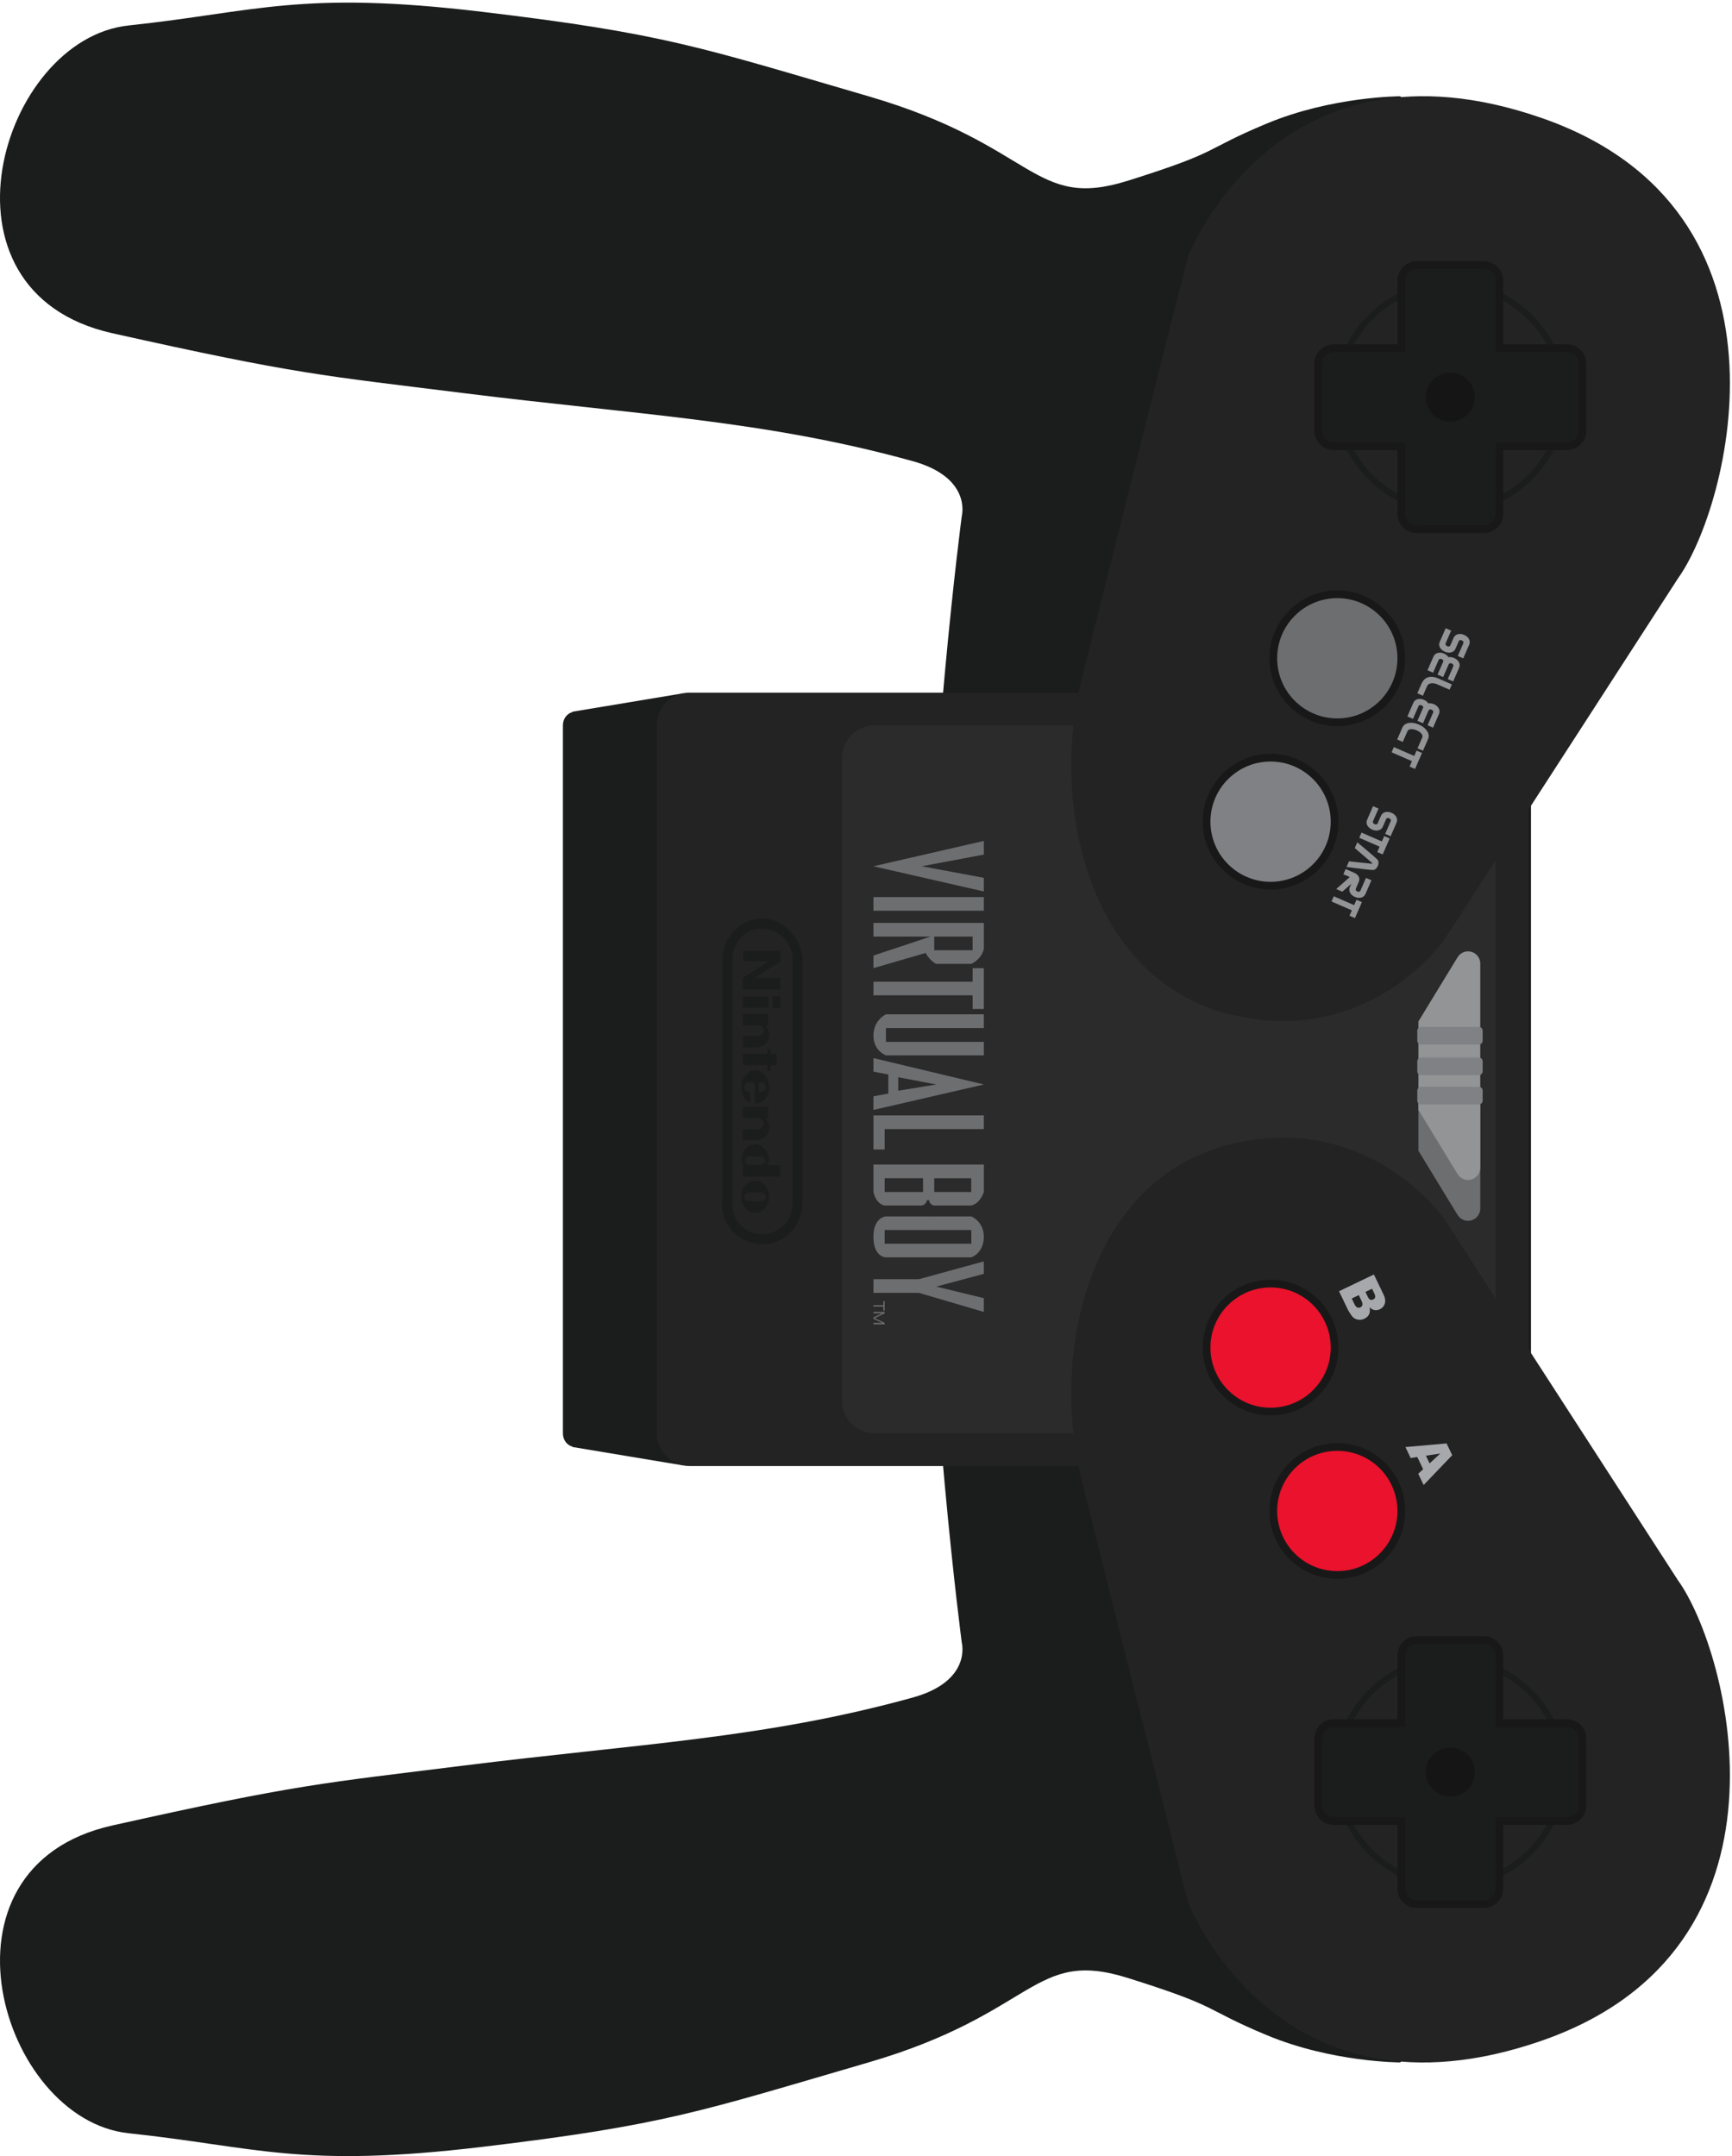 <svg xmlns="http://www.w3.org/2000/svg" width="160.662" height="200">
  <defs>
    <clipPath id="a">
      <path d="M0 547.28h439.635V0H0v547.28z"/>
    </clipPath>
  </defs>
  <g clip-path="url(#a)" transform="matrix(0.365,0,0,-0.365,-1.6779703e-6,200)">
    <path fill="#1b1c1c" d="M175.108 265.863v15.526l-1.494 90.365-28.137-4.687v-.093c-1.386-.351-2.422-1.723-2.422-3.369v-179.935c0-1.645 1.036-3.017 2.422-3.367v-.093l28.137-4.685 1.494 90.338z"/>
    <path fill="#1b1c1c" d="M122.638 2.349c46.369 5.537 55.366 8.997 98.08 21.454s41.718 29.067 65.94 21.454c24.223-7.612 18.686-7.612 35.296-14.533 16.609-6.921 33.911-6.921 33.911-6.921l33.219 38.064v423.546l-33.219 38.064s-17.302 0-33.911-6.921c-16.61-6.921-11.073-6.921-35.296-14.533-24.222-7.613-23.226 8.997-65.94 21.454s-51.711 15.917-98.08 21.454c-46.369 5.536-57.442 0-89.969-3.46-32.527-3.461-51.575-67.603-4.152-78.204 47.047-10.518 53.567-10.762 89.277-15.226 44.292-5.536 76.748-6.92 114.191-17.301 14.987-4.156 12.457-13.842 12.457-13.842s-8.305-62.286-9.689-133.569c-.066-3.417-.126-6.641-.18-9.689.054-3.048.114-6.272.18-9.689 1.384-71.283 9.689-133.569 9.689-133.569s2.53-9.687-12.457-13.842c-37.443-10.381-69.899-11.765-114.191-17.301-35.71-4.464-42.23-4.708-89.277-15.226-47.423-10.601-28.375-74.743 4.152-78.204 32.527-3.46 43.6-8.997 89.969-3.46"/>
    <path fill="#232323" d="M388.393 183.671v179.931c0 4.59-3.718 8.312-8.305 8.312h-204.852c-4.587 0-8.305-3.722-8.305-8.312v-179.931c0-4.586 3.718-8.305 8.305-8.305h204.852c4.587 0 8.305 3.719 8.305 8.305"/>
    <path fill="#2b2b2b" d="M380.088 191.976v163.328c0 4.587-3.718 8.305-8.305 8.305H222.296c-4.586 0-8.304-3.718-8.304-8.305v-163.328c0-4.586 3.718-8.305 8.304-8.305h149.487c4.587 0 8.305 3.719 8.305 8.305"/>
    <path fill="#232323" d="M426.457 400.98l-59.518-92.045s-19.378-27.683-54.673-18.686c-35.296 8.997-45.52 52.374-37.372 85.124 7.613 30.6 26.991 107.271 26.991 107.271s22.34 58.826 89.969 35.296c67.628-23.531 47.573-98.966 34.603-116.96m0-254.681l-59.518 92.045s-19.378 27.683-54.673 18.686c-35.296-8.997-45.52-52.374-37.372-85.124 7.613-30.6 26.991-107.271 26.991-107.271s22.34-58.826 89.969-35.296c67.628 23.531 47.573 98.966 34.603 116.96"/>
    <path fill="none" stroke="#1b1c1c" stroke-width="1.569" stroke-miterlimit="10" d="M368.582 68.874c-15.862 0-28.721 12.859-28.721 28.721s12.859 28.721 28.721 28.721 28.721-12.859 28.721-28.721-12.859-28.721-28.721-28.721zm0 406.85c-15.862 0-28.721-12.859-28.721-28.721s12.859-28.721 28.721-28.721 28.721 12.859 28.721 28.721-12.859 28.721-28.721 28.721z"/>
    <path fill="#1b1c1c" d="M381.04 67.953v17.184h17.184c2.168 0 3.924 1.757 3.924 3.923v17.068c0 2.167-1.756 3.924-3.924 3.924h-17.184v17.184c0 2.167-1.757 3.924-3.923 3.924h-17.068c-2.167 0-3.923-1.757-3.923-3.924v-17.184h-17.185c-2.167 0-3.924-1.757-3.924-3.924v-17.068c0-2.166 1.757-3.923 3.924-3.923h17.185v-17.184c0-2.167 1.756-3.924 3.923-3.924h17.068c2.166 0 3.923 1.757 3.923 3.924"/>
    <path fill="none" stroke="#191818" stroke-width="1.962" stroke-miterlimit="10" d="M381.04 67.953v17.184h17.184c2.168 0 3.924 1.757 3.924 3.923v17.068c0 2.167-1.756 3.924-3.924 3.924h-17.184v17.184c0 2.167-1.757 3.924-3.923 3.924h-17.068c-2.167 0-3.923-1.757-3.923-3.924v-17.184h-17.185c-2.167 0-3.924-1.757-3.924-3.924v-17.068c0-2.166 1.757-3.923 3.924-3.923h17.185v-17.184c0-2.167 1.756-3.924 3.923-3.924h17.068c2.166 0 3.923 1.757 3.923 3.924z"/>
    <path fill="#1b1c1c" d="M381.04 417.362v17.184h17.184c2.168 0 3.924 1.757 3.924 3.923v17.068c0 2.167-1.756 3.924-3.924 3.924h-17.184v17.184c0 2.167-1.757 3.924-3.923 3.924h-17.068c-2.167 0-3.923-1.757-3.923-3.924v-17.184h-17.185c-2.167 0-3.924-1.757-3.924-3.924v-17.068c0-2.166 1.757-3.923 3.924-3.923h17.185v-17.184c0-2.167 1.756-3.924 3.923-3.924h17.068c2.166 0 3.923 1.757 3.923 3.924"/>
    <path fill="none" stroke="#191818" stroke-width="1.962" stroke-miterlimit="10" d="M381.04 417.362v17.184h17.184c2.168 0 3.924 1.757 3.924 3.923v17.068c0 2.167-1.756 3.924-3.924 3.924h-17.184v17.184c0 2.167-1.757 3.924-3.923 3.924h-17.068c-2.167 0-3.923-1.757-3.923-3.924v-17.184h-17.185c-2.167 0-3.924-1.757-3.924-3.924v-17.068c0-2.166 1.757-3.923 3.924-3.923h17.185v-17.184c0-2.167 1.756-3.924 3.923-3.924h17.068c2.166 0 3.923 1.757 3.923 3.924z"/>
    <path fill="#151515" d="M368.582 91.366c-3.44 0-6.229 2.789-6.229 6.229s2.789 6.228 6.229 6.228 6.229-2.788 6.229-6.228-2.789-6.229-6.229-6.229m0 361.865c-3.44 0-6.229-2.789-6.229-6.229s2.789-6.228 6.229-6.228 6.229 2.788 6.229 6.228-2.789 6.229-6.229 6.229"/>
    <path fill="#ea122c" d="M339.861 147.683c-8.982 0-16.264 7.282-16.264 16.264s7.282 16.263 16.264 16.263 16.264-7.281 16.264-16.263c0-8.982-7.282-16.264-16.264-16.264"/>
    <path fill="none" stroke="#191818" stroke-width="1.962" stroke-miterlimit="10" d="M339.861 147.683c-8.982 0-16.264 7.282-16.264 16.264s7.282 16.263 16.264 16.263 16.264-7.281 16.264-16.263c0-8.982-7.282-16.264-16.264-16.264z"/>
    <path fill="#ea122c" d="M322.906 189.207c-8.982 0-16.264 7.282-16.264 16.264s7.282 16.263 16.264 16.263 16.264-7.281 16.264-16.263c0-8.982-7.282-16.264-16.264-16.264"/>
    <path fill="none" stroke="#191818" stroke-width="1.962" stroke-miterlimit="10" d="M322.906 189.207c-8.982 0-16.264 7.282-16.264 16.264s7.282 16.263 16.264 16.263 16.264-7.281 16.264-16.263c0-8.982-7.282-16.264-16.264-16.264z"/>
    <path fill="#6d6e70" d="M339.861 396.914c-8.982 0-16.264-7.282-16.264-16.264s7.282-16.263 16.264-16.263 16.264 7.281 16.264 16.263c0 8.982-7.282 16.264-16.264 16.264"/>
    <path fill="none" stroke="#191818" stroke-width="1.962" stroke-miterlimit="10" d="M339.861 396.914c-8.982 0-16.264-7.282-16.264-16.264s7.282-16.263 16.264-16.263 16.264 7.281 16.264 16.263c0 8.982-7.282 16.264-16.264 16.264z"/>
    <path fill="#808184" d="M322.906 355.39c-8.982 0-16.264-7.282-16.264-16.264s7.282-16.263 16.264-16.263 16.264 7.281 16.264 16.263c0 8.982-7.282 16.264-16.264 16.264"/>
    <path fill="none" stroke="#191818" stroke-width="1.962" stroke-miterlimit="10" d="M322.906 355.39c-8.982 0-16.264-7.282-16.264-16.264s7.282-16.263 16.264-16.263 16.264 7.281 16.264 16.263c0 8.982-7.282 16.264-16.264 16.264z"/>
    <path fill="#6d6e70" d="M376.195 240.804c0-1.72-1.394-3.114-3.114-3.114-1.184 0-2.202.668-2.728 1.641l-.003-.025-9.871 16.186v14.687h15.716v-29.375z"/>
    <path fill="#929496" d="M373.081 248.071c1.72 0 3.114 1.394 3.114 3.114v51.868c0 1.72-1.394 3.114-3.114 3.114-1.184 0-2.202-.668-2.728-1.642l-.003.026-9.871-16.186v-22.492l9.871-16.185.003.025c.526-.974 1.544-1.642 2.728-1.642"/>
    <path fill="#808184" d="M361.172 282.483c-.542 0-.981.439-.981.981v2.537c0 .541.439.98.981.98h14.648c.541 0 .981-.439.981-.98v-2.537c0-.542-.44-.981-.981-.981h-14.648zm0-7.786c-.542 0-.981.439-.981.981v2.536c0 .542.439.981.981.981h14.648c.541 0 .981-.439.981-.981v-2.536c0-.542-.44-.981-.981-.981h-14.648zm0-7.44c-.542 0-.981.439-.981.981v2.536c0 .542.439.981.981.981h14.648c.541 0 .981-.439.981-.981v-2.536c0-.542-.44-.981-.981-.981h-14.648z"/>
    <path fill="#929496" d="M370.486 381.241l1.407 3.229c.064.146.055.288-.027.425-.082.136-.203.239-.363.308-.158.069-.31.087-.458.055-.148-.034-.255-.126-.321-.279l-.829-1.9c-.223-.513-.608-.828-1.153-.944-.495-.108-1.013-.043-1.555.193-.544.237-.945.571-1.202 1.003-.285.479-.316.976-.091 1.492l1.508 3.46 1.392-.606-1.413-3.241c-.06-.137-.044-.277.047-.421.083-.127.206-.227.37-.298.158-.069.311-.09.459-.063.148.028.254.115.318.261l.83 1.905c.225.516.609.835 1.152.956.492.112 1.008.051 1.545-.184.537-.233.932-.567 1.184-.999.282-.485.311-.986.086-1.502l-1.504-3.452-1.382.602zm-7.696-3.633l1.504 3.452c.225.517.61.836 1.155.961.493.112 1.009.05 1.547-.184.235-.103.449-.231.641-.384s.353-.326.483-.521c.218.036.453.035.705-.002.252-.037.491-.104.716-.202.537-.234.932-.57 1.186-1.007.283-.485.311-.985.086-1.501l-1.504-3.453-1.382.603 1.407 3.228c.064.147.055.289-.027.425-.082.137-.203.24-.363.31-.158.068-.31.086-.458.053-.148-.033-.255-.126-.321-.278l-1.407-3.229-1.378.6-.039.017 1.487 3.413c-.005.111-.046.216-.126.311-.079.094-.182.169-.307.224-.158.069-.311.086-.46.053-.148-.032-.256-.125-.322-.277l-1.407-3.229-1.416.617zm-2.593-5.857l1.054 2.42c.333.763.807 1.28 1.423 1.551.478.21 1.03.265 1.654.168.408-.064.83-.192 1.264-.381.081-.035.145-.064.192-.089.047-.024.087-.046.119-.068l3.076-1.34-.586-1.346-3.076 1.34c-.553.242-1.067.337-1.54.288-.545-.057-.914-.305-1.105-.742l-1.054-2.42-1.421.619zm-2.525-5.887l1.504 3.452c.225.517.61.836 1.155.961.493.112 1.009.05 1.547-.184.235-.103.449-.231.641-.383.192-.154.353-.327.483-.522.218.036.453.035.705-.001.252-.038.49-.105.715-.203.538-.234.933-.57 1.187-1.007.283-.485.311-.985.086-1.501l-1.504-3.453-1.382.603 1.407 3.228c.064.147.054.289-.027.425-.082.137-.203.24-.363.31-.158.068-.31.086-.458.053-.148-.033-.255-.126-.322-.278l-1.406-3.229-1.378.6-.039.017 1.487 3.413c-.004.111-.046.216-.126.31-.079.095-.182.17-.307.225-.158.069-.311.086-.46.053-.148-.032-.256-.125-.322-.278l-1.407-3.228-1.416.617zm-2.593-5.857l1.294 2.97c.31.713.89 1.128 1.739 1.249.76.108 1.58-.029 2.458-.413.899-.391 1.579-.911 2.043-1.56.514-.721.618-1.432.313-2.132l-1.294-2.969-1.382.602 1.196 2.746c.143.327.066.669-.232 1.022-.267.319-.65.586-1.149.804-.515.224-.992.329-1.43.314-.486-.015-.799-.184-.938-.506l-1.197-2.746-1.421.619zm3.155-6.877l.598 1.373-5.17 2.253.576 1.324 5.171-2.253.596 1.368 1.382-.602-1.771-4.065-1.382.602zm-6.205-17.104l1.407 3.229c.064.146.055.287-.027.424-.082.136-.203.239-.363.309-.158.069-.31.087-.458.054-.148-.033-.255-.125-.321-.278l-.829-1.9c-.223-.513-.608-.828-1.153-.945-.495-.107-1.013-.042-1.555.194-.544.237-.945.571-1.202 1.003-.285.479-.316.976-.091 1.492l1.508 3.46 1.392-.607-1.413-3.241c-.06-.137-.044-.276.047-.42.083-.127.206-.227.37-.299.158-.068.311-.089.459-.062.148.028.254.115.318.261l.83 1.905c.225.516.609.835 1.152.956.492.112 1.008.05 1.545-.184.537-.234.932-.568 1.184-1 .282-.485.311-.985.086-1.501l-1.504-3.452-1.382.602zm-2.015-4.624l.599 1.373-5.171 2.254.576 1.323 5.171-2.253.596 1.368 1.382-.602-1.771-4.065-1.382.602zm-7.801-3.783l.625 1.435 5.735-.616c.056-.013.096.01.122.069.028.064.02.116-.022.16l-4.369 3.75.633 1.454c.363-.294.906-.741 1.629-1.344.8-.671 1.56-1.319 2.282-1.942.786-.683 1.221-1.082 1.302-1.195.13-.202.193-.439.191-.709-.003-.27-.062-.538-.179-.807-.116-.266-.272-.492-.469-.679-.196-.188-.412-.299-.647-.336-.138-.028-.725.015-1.76.129-.729.079-1.719.198-2.972.359-.7.092-1.4.182-2.101.272m-2.622-5.611l3.441 3.045-1.628.71.577 1.323 2.169-.945c.522-.228.893-.533 1.113-.917.253-.44.262-.929.027-1.468l-.717-1.646c-.066-.153-.059-.298.022-.436.072-.124.187-.219.344-.288.161-.069.314-.091.46-.062.162.032.277.124.344.276l1.408 3.233 1.382-.602-1.506-3.456c-.225-.517-.609-.836-1.152-.957-.493-.112-1.008-.05-1.545.183-.541.236-.937.571-1.188 1.003-.281.481-.308.981-.083 1.499l.365.836-2.283-2.006-1.55.675zm3.37-6.79l.598 1.373-5.17 2.254.576 1.323 5.171-2.253.596 1.368 1.383-.602-1.772-4.065-1.382.602z"/>
    <path fill="#a6a8ab" d="M343.53 217.946l.67-1.396c.227-.472.47-.763.731-.877.26-.113.531-.102.813.034.262.126.426.322.493.59.068.268-.014.642-.244 1.121l-.667 1.39-1.796-.862zm3.482 1.672l.572-1.191c.205-.427.421-.688.649-.785.227-.097.48-.079.758.055.257.124.418.304.484.541.064.237-.003.563-.202.979l-.581 1.208-1.68-.807zm2.149 4.432l2.461-5.126c.41-.854.514-1.612.31-2.273-.203-.66-.617-1.141-1.241-1.44-.525-.252-1.052-.304-1.584-.158-.354.098-.704.321-1.051.671.153-.711.114-1.305-.113-1.784-.229-.48-.626-.855-1.19-1.125-.459-.221-.924-.313-1.393-.276-.469.038-.899.191-1.291.459-.243.166-.507.466-.789.9-.377.578-.614.968-.71 1.169l-2.27 4.727 8.861 4.256zm14.16-48.005l2.716 2.508-3.65-.562.934-1.946zm-1.643-1.488l-1.493 3.109-1.67-.271-1.343 2.796 10.46.925 1.435-2.987-7.263-7.585-1.376 2.867 1.25 1.146z"/>
    <path fill="#6d6e70" d="M250.032 334.234l-28.058-6.441 28.058-6.408v3.468l-15.769 2.94 15.769 2.972v3.469zm-0-17.737h-28.058v3.468h28.058v-3.468zm-2.853-10.042h-9.751v3.469h9.751v-3.469zm2.857 6.939h-28.063v-3.47h14.499l-14.499-4.824v-3.199l13.268 3.86c1.169-2.144 2.699-2.775 2.699-2.775h8.914c2.866 1.42 3.182 3.87 3.182 3.87v6.538zm-.004-11.497v-10.372h-2.851v3.469h-25.207v3.468h25.207v3.435h2.851zm-12.092-29.562l-9.663-1.583v3.426l9.663-1.843zm12.096 0l-28.033 6.7h-.03v-3.436l3.783-.727v-4.846l-3.783-.694v-3.469l28.063 6.472zm-.004-7.862v-3.468h-25.207v-5.188h-2.851v8.656h28.058zm0-37.095v-3.17l-12.093-3.237 12.093-2.941v-3.501l-16.505 4.855h-11.553v3.469h11.553l16.505 4.525zm-3.178 4.494h-22.025v3.471h22.025v-3.471zm3.178 1.73c0 3.942-3.178 5.208-3.178 5.208-.045-.031-21.099 0-21.699 0-3.411-.521-3.181-5.208-3.181-5.208 0-5.2 3.181-5.199 3.181-5.199h21.699c3.336 1.345 3.178 5.199 3.178 5.199m0 56.568v-3.502h-24.877v-3.501h24.877v-3.435h-24.877s-3.181 1.123-3.181 5.054c0 3.93 3.181 5.384 3.181 5.384h24.877zm-15.451-45.157h-9.751v3.502h9.751v-3.502zm12.253 0h-9.407v3.491h9.407v-3.491zm3.202 6.971h-28.063v-6.971c.765-3.236 2.856-3.438 2.856-3.438s7.496.006 9.434.006c1.223.244 1.264 1.35 1.264 1.35s.341.004.61 0c.085-1.223 1.291-1.356 1.291-1.356s7.488.006 9.426 0c2.289.53 3.182 3.438 3.182 3.438v6.971zm-25.211-34.698v-2.411h-.326v1.025h-2.525v.347h2.525v1.039h.326zm-2.851-2.757h2.851v-.347l-2.543-1.238 2.543-1.189v-.364h-2.851v.364h2.207l-2.207 1.026v.35l2.207 1.051h-2.207v.347z"/>
    <path fill="#1b1c1c" d="M203.941 303.899c0 5.019-4.336 10.607-10.185 10.607s-10.184-5.089-10.184-10.607v-61.548c-.423-5.849 4.335-10.608 10.184-10.608 5.849 0 10.185 4.906 10.185 10.608v61.548z"/>
    <path fill="#232323" d="M201.406 303.899c.21 3.927-3.191 8.072-7.651 8.072-4.458 0-7.624-3.389-7.65-8.072v-61.548c-.064-4.746 3.192-8.073 7.65-8.073 4.46 0 7.994 3.995 7.651 8.073v61.548z"/>
    <path fill="#1b1c1c" d="M195.201 294.708h-6.43v-2.922h6.43v2.922zm.292-9.477s-.061 1.213-.976 2.129h.684v2.923h-6.43v-2.923h4.175c1.169-.334 1.128-1.294 1.128-1.294 0-1.545-1.504-1.462-1.504-1.462h-3.799v-2.797h3.883s2.839.167 2.839 3.424m0-23.59s-.061 1.213-.976 2.129h.684v2.923h-6.43v-2.923h4.175c1.169-.334 1.128-1.294 1.128-1.294 0-1.545-1.504-1.462-1.504-1.462h-3.799v-2.797h3.883s2.839.167 2.839 3.424m.877 30.145h1.941v2.922h-1.941v-2.922zm-.501-15.991v1.461h1.503v2.923h-1.503v1.211h-.835v-1.211h-6.263v-2.923h6.263v-1.461h.835zm-.396-32.003c0 2.26-1.59 4.092-3.55 4.092-1.959 0-3.548-1.832-3.548-4.092 0-2.259 1.589-4.092 3.548-4.092 1.96 0 3.55 1.833 3.55 4.092"/>
    <path fill="#232323" d="M194.72 243.792c0 .62-.569 1.127-1.267 1.127h-3.06c-.697 0-1.267-.507-1.267-1.127s.57-1.127 1.267-1.127h3.06c.698 0 1.267.507 1.267 1.127"/>
    <path fill="#1b1c1c" d="M198.291 251.83h-3.283c.229.42.359.874.359 1.315 0 2.193-1.542 3.97-3.444 3.97s-3.444-1.777-3.444-3.97c0-.414.165-.876.449-1.315h-.157v-2.923h9.52v2.923z"/>
    <path fill="#232323" d="M194.449 252.974c0 .601-.519 1.093-1.154 1.093h-2.786c-.635 0-1.155-.492-1.155-1.093 0-.602.52-1.094 1.155-1.094h2.786c.635 0 1.154.492 1.154 1.094"/>
    <path fill="#1b1c1c" d="M190.65 270.469c-1.044 0-1.524.531-1.524 1.182 0 .65.57 1.182 1.267 1.182h1.426v-5.466c.035-.001 3.654.245 3.654 4.284 0 2.37-1.59 4.29-3.55 4.29-1.96 0-3.548-1.92-3.548-4.29 0-1.825.945-3.381 2.275-4.001v2.819z"/>
    <path fill="#232323" d="M192.821 270.469h.633c.697 0 1.266.531 1.266 1.182 0 .65-.569 1.182-1.266 1.182h-.633v-2.364z"/>
    <path fill="#1b1c1c" d="M198.311 306.316h-9.498v-2.63h6.638l-6.68-4.218v-3.006h9.54v2.923h-6.66l6.66 4.176v2.755z"/>
  </g>
</svg>
